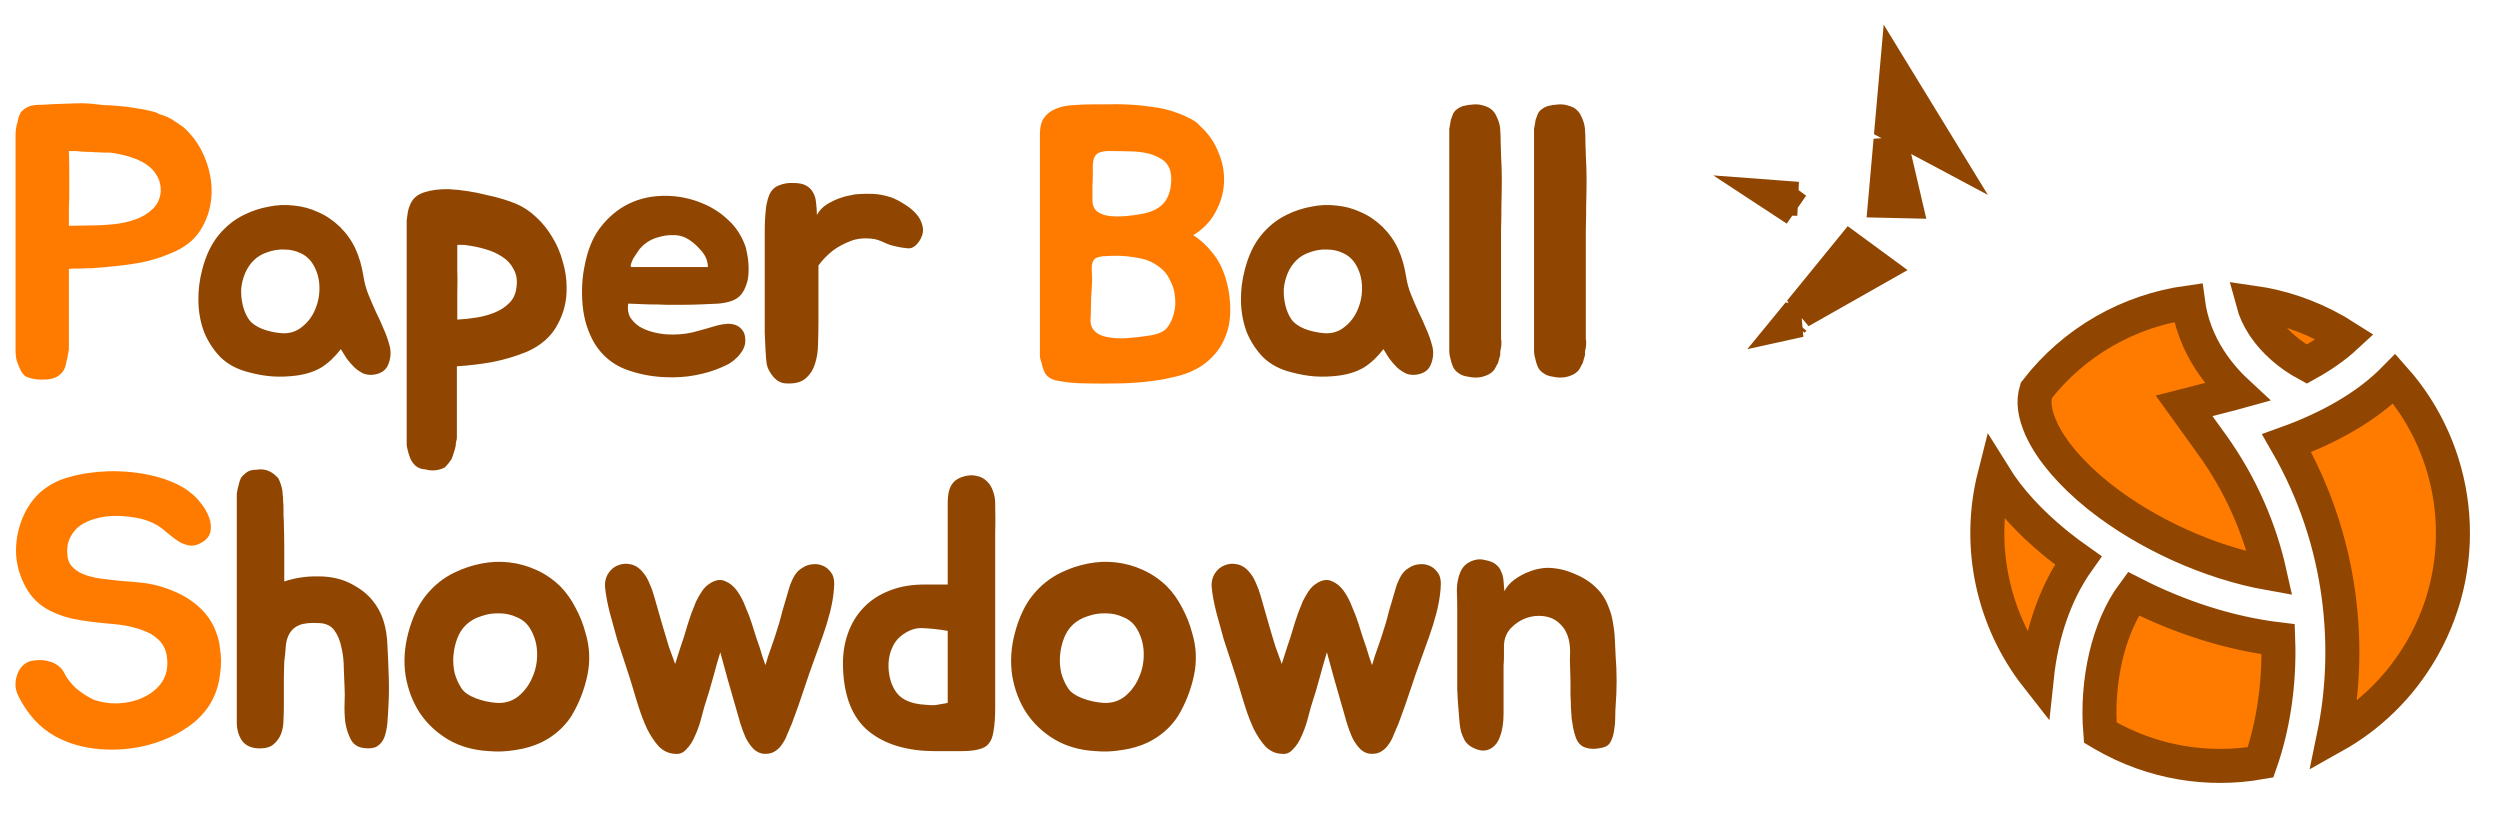 <svg width="1853" height="605" viewBox="0 0 1853 605" fill="none" xmlns="http://www.w3.org/2000/svg">
<path d="M136.442 94.662C143.75 101.392 149.134 109.469 152.596 118.892C156.057 128.123 157.403 137.354 156.634 146.585C155.865 155.431 153.076 163.604 148.269 171.104C143.461 178.411 136.153 183.988 126.346 187.834C118.654 191.104 111.057 193.411 103.557 194.757C96.057 196.104 87.788 197.161 78.75 197.931C74.711 198.315 71.25 198.604 68.365 198.796C65.673 198.796 62.5 198.892 58.846 199.084C58.077 199.084 56.731 199.084 54.807 199.084C53.077 199.084 51.827 199.181 51.057 199.373V259.084C50.481 262.738 49.711 266.488 48.75 270.334C47.981 274.18 45.769 277.161 42.115 279.276C40 280.43 37.404 281.103 34.327 281.296C31.25 281.488 28.462 281.392 25.962 281.007C23.269 280.623 20.962 279.95 19.038 278.988C17.308 277.834 15.865 275.911 14.711 273.219C13.942 271.488 13.173 269.565 12.404 267.45C11.827 265.142 11.538 262.353 11.538 259.084V99.565C11.538 98.219 11.635 96.969 11.827 95.815C12.019 94.662 12.211 93.508 12.404 92.354C12.788 91.392 13.077 90.335 13.269 89.181C13.461 88.027 13.75 86.969 14.135 86.008C14.519 85.046 14.904 84.181 15.288 83.412C15.865 82.642 16.538 81.969 17.308 81.392C18.269 80.431 19.712 79.566 21.635 78.796C23.75 78.027 26.827 77.642 30.865 77.642H31.442C37.404 77.258 44.038 76.969 51.346 76.777C58.654 76.392 64.711 76.489 69.519 77.066C72.211 77.45 74.711 77.739 77.019 77.931C79.327 77.931 81.538 78.027 83.654 78.219C85.961 78.412 88.269 78.604 90.577 78.796C92.884 78.989 95.192 79.277 97.5 79.662C99.423 80.046 101.154 80.335 102.692 80.527C104.423 80.719 106.154 81.008 107.884 81.392C109.423 81.777 111.057 82.162 112.788 82.546C114.711 82.931 116.442 83.604 117.98 84.566C122.019 85.719 125.384 87.162 128.077 88.892C130.769 90.623 133.557 92.546 136.442 94.662ZM119.134 142.258C119.327 137.642 118.365 133.604 116.25 130.142C114.327 126.681 111.538 123.796 107.884 121.488C104.23 119.181 100.096 117.354 95.481 116.008C90.865 114.662 86.25 113.7 81.634 113.123C80.481 113.123 78.846 113.123 76.731 113.123C74.808 112.931 72.692 112.835 70.384 112.835C68.077 112.642 65.865 112.546 63.75 112.546C61.827 112.354 60.288 112.258 59.134 112.258C58.173 112.065 57.019 111.969 55.673 111.969C54.327 111.969 52.788 111.969 51.057 111.969C51.25 117.931 51.346 123.7 51.346 129.277C51.346 134.661 51.346 140.527 51.346 146.873C51.154 150.335 51.057 153.796 51.057 157.258C51.057 160.719 51.057 164.084 51.057 167.354L68.942 167.065C73.558 167.065 78.654 166.777 84.231 166.2C89.807 165.623 95.096 164.469 100.096 162.738C105.096 161.008 109.327 158.508 112.788 155.238C116.442 151.969 118.557 147.642 119.134 142.258ZM884.441 174.277C890.018 177.931 894.729 182.257 898.575 187.257C902.614 192.065 905.787 198.027 908.095 205.142C910.595 213.027 911.845 221.007 911.845 229.084C912.037 236.969 910.595 244.373 907.518 251.296C904.633 258.027 899.922 263.988 893.383 269.18C887.037 274.18 878.672 277.738 868.287 279.853C862.71 281.2 856.172 282.257 848.672 283.026C841.172 283.796 834.441 284.18 828.479 284.18C820.979 284.373 813.191 284.373 805.114 284.18C797.23 284.18 789.537 283.411 782.037 281.873C778.768 280.911 776.364 279.276 774.826 276.969C773.48 274.469 772.518 271.68 771.941 268.603C771.172 266.873 770.787 265.142 770.787 263.411V99.565C770.787 94.181 771.845 90.046 773.96 87.162C776.268 84.085 779.249 81.873 782.903 80.527C786.556 78.989 790.691 78.123 795.306 77.931C799.922 77.546 804.729 77.354 809.729 77.354C813.576 77.354 817.422 77.354 821.268 77.354C825.306 77.162 829.345 77.162 833.383 77.354C839.729 77.546 846.268 78.123 852.999 79.085C859.922 79.854 866.46 81.392 872.614 83.7C875.499 84.662 878.575 86.008 881.845 87.739C885.114 89.277 887.71 91.2 889.633 93.508C895.787 99.085 900.306 105.623 903.191 113.123C906.268 120.431 907.614 127.931 907.229 135.623C906.845 143.123 904.729 150.335 900.883 157.258C897.229 164.181 891.748 169.854 884.441 174.277ZM833.96 250.719C839.922 250.334 845.979 249.661 852.133 248.7C858.287 247.738 862.518 245.911 864.825 243.219C867.325 240.142 869.056 236.584 870.018 232.546C871.172 228.315 871.46 224.084 870.883 219.854C870.499 215.43 869.249 211.296 867.133 207.45C865.21 203.411 862.614 200.238 859.345 197.931C854.922 194.469 849.825 192.257 844.056 191.296C838.287 190.142 832.614 189.565 827.037 189.565C824.345 189.565 821.845 189.661 819.537 189.854C817.422 189.854 815.499 190.142 813.768 190.719C812.229 191.104 811.076 191.969 810.306 193.315C809.537 194.661 809.153 196.681 809.153 199.373C809.537 204.373 809.537 209.373 809.153 214.373C808.768 219.373 808.576 224.18 808.576 228.796C808.576 231.488 808.479 234.469 808.287 237.738C808.287 240.815 809.345 243.411 811.46 245.527C813.576 247.642 816.653 249.084 820.691 249.853C824.729 250.623 829.152 250.911 833.96 250.719ZM839.729 112.258C833.768 112.065 828.768 111.969 824.729 111.969C820.883 111.777 817.806 112.065 815.499 112.835C813.383 113.412 811.845 114.854 810.883 117.162C810.114 119.277 809.826 122.546 810.018 126.969C810.018 130.623 809.922 134.277 809.729 137.931C809.729 141.392 809.729 144.854 809.729 148.315C809.729 152.161 810.979 155.046 813.479 156.969C815.979 158.7 819.056 159.758 822.71 160.142C826.556 160.527 830.499 160.527 834.537 160.142C838.768 159.758 842.422 159.277 845.499 158.7C852.422 157.546 857.71 155.238 861.364 151.777C865.21 148.123 867.422 142.835 867.999 135.911C868.768 127.258 866.46 121.296 861.075 118.027C855.883 114.565 848.768 112.642 839.729 112.258ZM160.961 470.777C161.923 473.469 162.596 476.546 162.98 480.007C163.557 483.277 163.846 486.642 163.846 490.104C163.846 493.565 163.557 497.027 162.98 500.488C162.596 503.757 162.019 506.642 161.25 509.142C158.173 519.911 152.019 528.95 142.788 536.257C133.557 543.373 122.98 548.565 111.057 551.834C99.327 555.103 87.115 556.257 74.423 555.296C61.923 554.334 50.769 551.161 40.961 545.776C34.808 542.315 29.519 538.084 25.096 533.084C20.673 528.084 16.923 522.507 13.846 516.353C12.692 514.238 11.923 511.834 11.538 509.142C11.346 506.257 11.635 503.565 12.404 501.065C13.173 498.373 14.423 496.065 16.154 494.142C17.885 492.027 20.288 490.584 23.365 489.815C25.288 489.43 27.404 489.238 29.712 489.238C32.211 489.238 34.615 489.623 36.923 490.392C39.231 490.969 41.346 492.027 43.269 493.565C45.192 494.911 46.731 496.834 47.885 499.334C50 503.373 52.981 507.123 56.827 510.584C60.865 513.853 65.096 516.546 69.519 518.661C75.865 520.777 82.211 521.642 88.557 521.257C95.096 520.873 100.961 519.43 106.154 516.93C111.538 514.43 115.865 511.065 119.134 506.834C122.403 502.411 124.038 497.411 124.038 491.834C124.038 487.219 123.365 483.469 122.019 480.584C120.673 477.507 118.75 475.007 116.25 473.084C113.942 470.969 111.057 469.238 107.596 467.892C104.327 466.546 100.673 465.392 96.634 464.431C92.019 463.469 87.307 462.796 82.5 462.411C77.884 462.027 73.173 461.546 68.365 460.969C63.557 460.392 58.846 459.623 54.231 458.661C49.615 457.7 45.096 456.257 40.673 454.334C31.827 450.681 25.096 445.104 20.481 437.604C15.865 430.104 13.077 422.027 12.115 413.373C11.346 404.719 12.404 396.162 15.288 387.7C18.173 379.046 22.788 371.642 29.134 365.489C35.288 359.912 42.596 355.969 51.057 353.662C59.711 351.162 69.231 349.719 79.615 349.335C85.384 349.142 91.154 349.335 96.923 349.912C102.884 350.489 108.557 351.45 113.942 352.796C119.519 354.142 124.615 355.873 129.23 357.989C134.038 360.104 138.173 362.604 141.634 365.489C144.134 367.412 146.634 370.008 149.134 373.277C151.634 376.354 153.557 379.719 154.903 383.373C156.25 386.835 156.634 390.2 156.057 393.469C155.673 396.738 153.653 399.527 150 401.835C146.923 403.758 143.942 404.623 141.057 404.431C138.365 404.046 135.769 403.181 133.269 401.835C130.769 400.296 128.365 398.565 126.057 396.642C123.75 394.719 121.634 392.988 119.711 391.45C114.519 387.604 108.077 385.008 100.384 383.662C92.692 382.315 85.481 382.027 78.75 382.796C74.519 383.373 70.577 384.335 66.923 385.681C63.269 387.027 60.096 388.854 57.404 391.162C54.904 393.469 52.885 396.354 51.346 399.815C50 403.085 49.519 406.835 49.904 411.065C50.096 414.142 50.961 416.738 52.5 418.854C54.231 420.969 56.25 422.7 58.557 424.046C61.057 425.392 63.75 426.45 66.634 427.219C69.519 427.988 72.404 428.565 75.288 428.95C83.942 430.104 92.596 430.969 101.25 431.546C109.904 432.123 118.365 434.046 126.634 437.315C135.096 440.584 142.307 445.008 148.269 450.584C154.23 456.161 158.461 462.892 160.961 470.777Z" fill="#FF7B00"/>
<path d="M180.797 159.277C186.566 156.392 192.624 154.373 198.97 153.219C205.316 151.873 211.566 151.585 217.72 152.354C224.066 152.931 230.124 154.565 235.893 157.258C241.662 159.758 247.047 163.411 252.047 168.219C257.047 173.219 260.893 178.7 263.585 184.661C266.278 190.623 268.201 197.257 269.355 204.565C270.124 209.565 271.374 214.18 273.105 218.411C274.835 222.642 276.662 226.873 278.585 231.104C280.701 235.334 282.624 239.565 284.355 243.796C286.278 248.027 287.816 252.45 288.97 257.065C289.932 261.488 289.547 265.815 287.816 270.046C286.278 274.084 283.009 276.584 278.009 277.546C275.124 278.123 272.335 277.93 269.643 276.969C267.143 275.815 264.835 274.276 262.72 272.353C260.605 270.238 258.682 268.026 256.951 265.719C255.412 263.219 253.97 260.911 252.624 258.796C248.201 264.565 243.393 269.084 238.201 272.353C233.009 275.43 226.759 277.45 219.451 278.411C213.297 279.18 207.432 279.373 201.855 278.988C196.278 278.603 190.316 277.546 183.97 275.815C175.701 273.7 168.874 270.046 163.49 264.853C158.297 259.469 154.259 253.315 151.374 246.392C148.682 239.277 147.24 231.68 147.047 223.604C146.855 215.527 147.817 207.546 149.932 199.661C152.624 189.277 156.663 180.815 162.047 174.277C167.432 167.738 173.682 162.738 180.797 159.277ZM188.009 193.027C185.316 195.719 183.201 198.892 181.663 202.546C180.124 206.2 179.163 210.046 178.778 214.084C178.586 218.123 178.97 222.161 179.932 226.2C180.893 230.238 182.432 233.796 184.547 236.873C186.47 239.565 189.74 241.873 194.355 243.796C198.97 245.527 203.778 246.584 208.778 246.969C214.547 247.353 219.547 245.815 223.778 242.353C228.201 238.892 231.47 234.565 233.586 229.373C235.893 223.988 236.951 218.315 236.759 212.354C236.566 206.2 234.932 200.623 231.855 195.623C229.547 191.969 226.47 189.277 222.624 187.546C218.97 185.815 215.028 184.95 210.797 184.95C206.566 184.757 202.336 185.431 198.105 186.969C194.066 188.315 190.701 190.334 188.009 193.027ZM382.199 150.911C387.776 153.219 392.872 156.584 397.488 161.008C402.103 165.238 406.045 170.142 409.314 175.719C412.776 181.296 415.372 187.354 417.103 193.892C419.026 200.238 419.988 206.681 419.988 213.219C420.18 223.027 417.872 232.257 413.064 240.911C408.449 249.565 400.853 256.2 390.276 260.815C382.199 264.084 373.834 266.584 365.18 268.315C356.718 269.853 347.872 270.911 338.642 271.488V324.276C338.642 325.43 338.449 326.488 338.065 327.449C337.872 328.411 337.776 329.372 337.776 330.334C337.392 332.257 336.911 333.988 336.334 335.526C335.949 337.065 335.372 338.699 334.603 340.43C333.834 341.584 333.065 342.642 332.295 343.603C331.526 344.565 330.661 345.526 329.699 346.488C325.084 348.795 320.276 349.276 315.276 347.93C312.199 347.738 309.699 346.776 307.776 345.045C306.046 343.315 304.796 341.488 304.026 339.565C303.257 337.642 302.584 335.43 302.007 332.93C301.815 331.969 301.622 331.007 301.43 330.046C301.43 329.276 301.43 328.411 301.43 327.449V166.777C301.43 165.623 301.43 164.469 301.43 163.315C301.622 161.969 301.815 160.623 302.007 159.277C302.199 156.969 302.776 154.661 303.738 152.354C305.469 147.546 309.026 144.277 314.411 142.546C319.795 140.815 325.853 140.046 332.584 140.238C337.199 140.431 341.911 140.911 346.718 141.681C351.718 142.45 356.43 143.411 360.853 144.565C365.468 145.527 369.603 146.585 373.257 147.738C376.911 148.892 379.891 149.95 382.199 150.911ZM382.776 213.219C383.545 207.834 382.872 203.315 380.757 199.661C378.834 195.815 376.045 192.738 372.391 190.431C368.738 187.931 364.507 186.007 359.699 184.661C355.084 183.315 350.468 182.354 345.853 181.777C345.276 181.584 344.315 181.488 342.968 181.488C341.815 181.488 340.468 181.488 338.93 181.488C338.93 187.642 338.93 193.604 338.93 199.373C339.122 204.95 339.122 211.007 338.93 217.546V236.873C343.353 236.68 347.968 236.2 352.776 235.43C357.776 234.661 362.392 233.411 366.622 231.68C370.853 229.95 374.411 227.642 377.295 224.757C380.372 221.873 382.199 218.027 382.776 213.219ZM531.676 241.2C533.984 240.623 536.291 240.238 538.599 240.046C541.099 239.853 543.31 240.142 545.234 240.911C547.349 241.68 549.08 243.027 550.426 244.95C551.772 246.68 552.445 249.18 552.445 252.45C552.445 254.757 551.868 256.969 550.714 259.084C549.56 261.2 548.118 263.123 546.387 264.853C544.657 266.584 542.734 268.123 540.618 269.469C538.503 270.623 536.484 271.584 534.56 272.353C528.984 274.853 522.541 276.776 515.234 278.123C508.118 279.469 500.714 279.95 493.022 279.565C482.638 279.18 472.638 277.161 463.022 273.507C453.599 269.661 446.195 263.411 440.811 254.757C435.811 246.296 432.83 236.873 431.868 226.488C430.907 216.104 431.388 206.296 433.311 197.065C435.426 185.911 438.984 176.873 443.984 169.95C449.176 162.834 455.33 157.161 462.445 152.931C471.099 147.931 480.811 145.335 491.58 145.142C502.349 144.95 512.637 147.065 522.445 151.488C528.984 154.373 534.849 158.315 540.041 163.315C545.234 168.123 549.176 173.988 551.868 180.911C552.637 182.642 553.214 184.757 553.599 187.257C554.176 189.757 554.56 192.45 554.753 195.334C554.945 198.027 554.945 200.719 554.753 203.411C554.56 206.104 554.08 208.507 553.31 210.623C552.157 214.084 550.714 216.777 548.984 218.7C547.253 220.623 545.041 222.065 542.349 223.027C539.657 223.988 536.387 224.661 532.541 225.046C528.887 225.238 524.464 225.43 519.272 225.623C514.657 225.815 510.33 225.911 506.291 225.911C502.253 225.911 498.118 225.911 493.888 225.911C489.657 225.719 485.234 225.623 480.618 225.623C476.195 225.43 471.195 225.238 465.618 225.046C465.041 228.892 465.522 232.257 467.061 235.142C468.791 237.834 471.099 240.142 473.984 242.065C476.868 243.796 480.138 245.142 483.791 246.103C487.445 247.065 491.003 247.642 494.464 247.834C501.003 248.219 507.253 247.738 513.214 246.392C519.176 244.853 525.33 243.123 531.676 241.2ZM519.272 185.238C515.618 181.007 511.772 177.931 507.734 176.008C504.657 174.661 501.388 174.084 497.926 174.277C494.657 174.277 491.484 174.758 488.407 175.719C482.83 177.065 478.118 179.95 474.272 184.373C473.888 184.757 473.215 185.719 472.253 187.257C471.291 188.604 470.33 190.046 469.368 191.584C468.599 193.123 468.022 194.565 467.638 195.911C467.253 197.257 467.445 197.931 468.215 197.931H524.753C524.561 195.238 524.08 193.027 523.311 191.296C522.541 189.373 521.195 187.354 519.272 185.238ZM566.821 178.604C566.821 176.296 566.821 173.7 566.821 170.815C566.821 167.738 566.917 164.661 567.109 161.584C567.301 158.315 567.59 155.238 567.975 152.354C568.551 149.277 569.321 146.585 570.282 144.277C571.821 140.815 574.225 138.508 577.494 137.354C580.763 136.008 584.321 135.431 588.167 135.623C592.205 135.623 595.378 136.296 597.686 137.642C599.994 138.988 601.724 140.815 602.878 143.123C604.032 145.238 604.705 147.738 604.898 150.623C605.282 153.315 605.474 156.2 605.474 159.277C607.205 156.2 609.513 153.7 612.398 151.777C615.474 149.854 618.551 148.315 621.628 147.161C624.705 146.008 627.494 145.238 629.994 144.854C632.494 144.277 633.936 143.988 634.321 143.988C639.128 143.604 643.455 143.508 647.301 143.7C651.34 143.892 655.763 144.758 660.57 146.296C663.647 147.45 666.82 149.085 670.09 151.2C673.359 153.123 676.243 155.431 678.743 158.123C681.243 160.815 682.878 163.796 683.647 167.065C684.609 170.142 684.224 173.411 682.493 176.873C679.801 181.681 676.82 184.084 673.551 184.084C670.282 183.892 666.724 183.315 662.878 182.354C660.763 181.969 658.263 181.104 655.378 179.758C652.494 178.411 649.994 177.546 647.878 177.161C641.34 176.2 635.571 176.681 630.571 178.604C625.571 180.527 621.244 182.834 617.59 185.527C613.359 188.796 609.705 192.546 606.628 196.777V238.315C606.628 243.507 606.532 248.892 606.34 254.469C606.34 260.046 605.571 265.142 604.032 269.757C602.686 274.18 600.282 277.834 596.821 280.719C593.551 283.411 588.744 284.565 582.398 284.18C578.936 283.988 575.859 282.353 573.167 279.276C570.475 276.007 568.84 272.834 568.263 269.757C567.878 266.873 567.59 263.411 567.398 259.373C567.205 255.334 567.013 251.103 566.821 246.68C566.821 242.257 566.821 237.834 566.821 233.411C566.821 228.796 566.821 224.565 566.821 220.719V178.604ZM953.568 159.277C959.337 156.392 965.395 154.373 971.741 153.219C978.087 151.873 984.337 151.585 990.491 152.354C996.837 152.931 1002.89 154.565 1008.66 157.258C1014.43 159.758 1019.82 163.411 1024.82 168.219C1029.82 173.219 1033.66 178.7 1036.36 184.661C1039.05 190.623 1040.97 197.257 1042.13 204.565C1042.89 209.565 1044.14 214.18 1045.88 218.411C1047.61 222.642 1049.43 226.873 1051.36 231.104C1053.47 235.334 1055.39 239.565 1057.13 243.796C1059.05 248.027 1060.59 252.45 1061.74 257.065C1062.7 261.488 1062.32 265.815 1060.59 270.046C1059.05 274.084 1055.78 276.584 1050.78 277.546C1047.89 278.123 1045.11 277.93 1042.41 276.969C1039.91 275.815 1037.61 274.276 1035.49 272.353C1033.38 270.238 1031.45 268.026 1029.72 265.719C1028.18 263.219 1026.74 260.911 1025.39 258.796C1020.97 264.565 1016.16 269.084 1010.97 272.353C1005.78 275.43 999.529 277.45 992.221 278.411C986.068 279.18 980.202 279.373 974.625 278.988C969.048 278.603 963.087 277.546 956.741 275.815C948.471 273.7 941.645 270.046 936.26 264.853C931.068 259.469 927.029 253.315 924.145 246.392C921.452 239.277 920.01 231.68 919.818 223.604C919.625 215.527 920.587 207.546 922.702 199.661C925.395 189.277 929.433 180.815 934.818 174.277C940.202 167.738 946.452 162.738 953.568 159.277ZM960.779 193.027C958.087 195.719 955.971 198.892 954.433 202.546C952.895 206.2 951.933 210.046 951.548 214.084C951.356 218.123 951.741 222.161 952.702 226.2C953.664 230.238 955.202 233.796 957.318 236.873C959.241 239.565 962.51 241.873 967.125 243.796C971.741 245.527 976.548 246.584 981.548 246.969C987.318 247.353 992.318 245.815 996.548 242.353C1000.97 238.892 1004.24 234.565 1006.36 229.373C1008.66 223.988 1009.72 218.315 1009.53 212.354C1009.34 206.2 1007.7 200.623 1004.63 195.623C1002.32 191.969 999.241 189.277 995.394 187.546C991.741 185.815 987.798 184.95 983.568 184.95C979.337 184.757 975.106 185.431 970.875 186.969C966.837 188.315 963.471 190.334 960.779 193.027ZM1112.57 257.642C1112.37 258.603 1112.18 259.565 1111.99 260.527C1111.99 261.296 1111.99 262.161 1111.99 263.123L1110.26 269.18C1109.87 269.95 1109.59 270.43 1109.39 270.623L1108.53 272.353C1107.57 274.469 1105.84 276.2 1103.34 277.546C1098.72 279.853 1093.82 280.43 1088.62 279.276C1085.35 278.892 1082.76 277.93 1080.84 276.392C1078.91 275.046 1077.57 273.411 1076.8 271.488C1076.03 269.565 1075.45 267.642 1075.07 265.719C1074.49 263.796 1074.2 262.065 1074.2 260.527V98.989C1074.2 97.642 1074.2 96.489 1074.2 95.527C1074.39 94.373 1074.59 93.315 1074.78 92.354C1074.97 91.008 1075.16 89.854 1075.35 88.892C1075.74 87.931 1076.12 86.873 1076.51 85.719C1077.09 83.796 1078.14 82.258 1079.68 81.104C1081.99 79.373 1084.2 78.412 1086.32 78.219C1087.66 77.835 1088.91 77.642 1090.07 77.642C1091.22 77.45 1092.57 77.354 1094.1 77.354C1096.8 77.354 1099.87 78.123 1103.34 79.662C1106.03 81.2 1107.95 83.316 1109.1 86.008C1111.03 89.854 1111.99 93.412 1111.99 96.681C1112.18 98.604 1112.28 101.488 1112.28 105.335C1112.47 109.181 1112.57 112.065 1112.57 113.988V115.142C1112.95 121.296 1113.14 127.258 1113.14 133.027C1113.14 138.604 1113.05 144.758 1112.85 151.488C1112.85 158.027 1112.76 164.373 1112.57 170.527C1112.57 176.488 1112.57 182.45 1112.57 188.411V248.988C1112.57 249.757 1112.57 250.527 1112.57 251.296C1112.76 251.873 1112.85 252.546 1112.85 253.315C1112.85 255.238 1112.76 256.68 1112.57 257.642ZM1175.4 257.642C1175.2 258.603 1175.01 259.565 1174.82 260.527C1174.82 261.296 1174.82 262.161 1174.82 263.123L1173.09 269.18C1172.7 269.95 1172.42 270.43 1172.22 270.623L1171.36 272.353C1170.4 274.469 1168.67 276.2 1166.17 277.546C1161.55 279.853 1156.65 280.43 1151.45 279.276C1148.18 278.892 1145.59 277.93 1143.67 276.392C1141.74 275.046 1140.4 273.411 1139.63 271.488C1138.86 269.565 1138.28 267.642 1137.9 265.719C1137.32 263.796 1137.03 262.065 1137.03 260.527V98.989C1137.03 97.642 1137.03 96.489 1137.03 95.527C1137.22 94.373 1137.42 93.315 1137.61 92.354C1137.8 91.008 1137.99 89.854 1138.18 88.892C1138.57 87.931 1138.95 86.873 1139.34 85.719C1139.92 83.796 1140.97 82.258 1142.51 81.104C1144.82 79.373 1147.03 78.412 1149.15 78.219C1150.49 77.835 1151.74 77.642 1152.9 77.642C1154.05 77.45 1155.4 77.354 1156.93 77.354C1159.63 77.354 1162.7 78.123 1166.17 79.662C1168.86 81.2 1170.78 83.316 1171.93 86.008C1173.86 89.854 1174.82 93.412 1174.82 96.681C1175.01 98.604 1175.11 101.488 1175.11 105.335C1175.3 109.181 1175.4 112.065 1175.4 113.988V115.142C1175.78 121.296 1175.97 127.258 1175.97 133.027C1175.97 138.604 1175.88 144.758 1175.68 151.488C1175.68 158.027 1175.59 164.373 1175.4 170.527C1175.4 176.488 1175.4 182.45 1175.4 188.411V248.988C1175.4 249.757 1175.4 250.527 1175.4 251.296C1175.59 251.873 1175.68 252.546 1175.68 253.315C1175.68 255.238 1175.59 256.68 1175.4 257.642ZM287.999 497.892C288.191 501.738 288.287 505.777 288.287 510.007C288.287 514.046 288.191 517.796 287.999 521.257C287.806 526.45 287.518 531.257 287.133 535.68C286.749 539.911 285.979 543.565 284.826 546.642C283.672 549.526 281.845 551.738 279.345 553.276C277.037 554.623 273.768 555.007 269.537 554.43C265.114 553.853 261.941 551.738 260.018 548.084C258.095 544.43 256.749 540.296 255.98 535.68C255.403 530.873 255.21 526.065 255.403 521.257C255.595 516.45 255.595 512.7 255.403 510.007C255.21 505.777 255.018 500.969 254.826 495.584C254.826 490.007 254.249 484.815 253.095 480.007C252.133 475.007 250.403 470.777 247.903 467.315C245.403 463.854 241.653 462.027 236.653 461.834C230.307 461.45 225.403 461.931 221.941 463.277C218.672 464.623 216.268 466.642 214.73 469.334C213.191 471.834 212.23 474.911 211.845 478.565C211.653 482.219 211.268 486.161 210.691 490.392L210.403 501.642V522.7C210.403 526.161 210.307 529.815 210.114 533.661C210.114 537.315 209.537 540.68 208.384 543.757C207.23 546.834 205.403 549.43 202.903 551.546C200.595 553.661 197.134 554.719 192.518 554.719C186.749 554.719 182.422 552.892 179.537 549.238C176.845 545.392 175.499 540.68 175.499 535.103V369.239C175.499 368.085 175.499 367.027 175.499 366.065C175.691 364.912 175.884 363.758 176.076 362.604C176.461 361.45 176.749 360.392 176.941 359.431C177.134 358.277 177.422 357.219 177.807 356.258C178.384 354.335 179.345 352.892 180.691 351.931C181.653 350.969 182.614 350.2 183.576 349.623C184.537 349.046 185.595 348.662 186.749 348.469C187.711 348.277 188.768 348.181 189.922 348.181C191.076 347.989 192.23 347.892 193.384 347.892C196.268 347.892 199.057 348.758 201.749 350.489C202.903 351.258 203.961 352.123 204.922 353.085C205.884 353.854 206.653 355.008 207.23 356.546C208.768 360.2 209.537 363.662 209.537 366.931C209.73 367.892 209.826 369.335 209.826 371.258C210.018 372.989 210.114 374.815 210.114 376.738C210.114 378.662 210.114 380.585 210.114 382.508C210.307 384.238 210.403 385.585 210.403 386.546V387.988C210.595 394.142 210.691 400.392 210.691 406.738C210.691 413.085 210.691 419.527 210.691 426.065V430.969C218.768 428.277 227.23 427.027 236.076 427.219C244.922 427.219 252.807 428.95 259.73 432.411C266.845 436.065 272.23 440.2 275.883 444.815C279.73 449.431 282.518 454.527 284.249 460.104C285.979 465.681 286.941 471.642 287.133 477.988C287.518 484.334 287.806 490.969 287.999 497.892ZM336.951 424.335C343.298 421.258 349.932 419.046 356.855 417.7C363.778 416.354 370.605 416.065 377.336 416.835C384.259 417.604 390.894 419.431 397.24 422.315C403.778 425.2 409.74 429.238 415.124 434.431C419.547 438.854 423.393 444.238 426.663 450.584C429.932 456.738 432.336 462.796 433.874 468.757C437.143 479.334 437.624 490.007 435.317 500.777C433.009 511.546 429.067 521.546 423.49 530.777C420.797 535.007 417.432 538.853 413.393 542.315C409.547 545.584 405.413 548.276 400.99 550.392C395.22 553.084 388.97 554.911 382.24 555.873C375.509 557.026 368.971 557.315 362.624 556.738C351.086 556.161 340.894 553.276 332.048 548.084C323.394 542.892 316.375 536.257 310.99 528.18C305.798 520.103 302.336 510.969 300.605 500.777C299.067 490.392 299.74 479.815 302.625 469.046C305.701 457.507 310.125 448.181 315.894 441.065C321.855 433.758 328.874 428.181 336.951 424.335ZM345.605 462.988C342.721 465.681 340.509 469.046 338.971 473.084C337.432 477.123 336.471 481.354 336.086 485.777C335.701 490.007 335.99 494.334 336.951 498.757C338.105 502.988 339.836 506.834 342.144 510.296C344.067 513.18 347.528 515.584 352.528 517.507C357.528 519.43 362.721 520.584 368.105 520.969C374.259 521.353 379.644 519.719 384.259 516.065C388.874 512.219 392.336 507.507 394.644 501.93C397.144 496.354 398.297 490.296 398.105 483.757C397.913 477.219 396.182 471.257 392.913 465.873C390.605 462.027 387.336 459.238 383.105 457.507C379.067 455.584 374.74 454.623 370.124 454.623C365.701 454.431 361.278 455.104 356.855 456.642C352.432 457.988 348.682 460.104 345.605 462.988ZM616.38 424.911C618.11 427.411 618.687 431.354 618.11 436.738C617.726 441.931 616.764 447.604 615.226 453.758C613.687 459.719 611.86 465.681 609.745 471.642C607.63 477.411 605.899 482.219 604.553 486.065C601.284 494.911 598.399 503.18 595.899 510.873C593.399 518.565 590.418 527.027 586.957 536.257C585.803 538.95 584.649 541.642 583.495 544.334C582.534 547.026 581.284 549.43 579.745 551.546C578.399 553.661 576.668 555.392 574.553 556.738C572.63 558.084 570.226 558.757 567.341 558.757C564.072 558.757 561.188 557.603 558.688 555.296C556.38 552.988 554.361 550.103 552.63 546.642C551.091 543.18 549.745 539.526 548.591 535.68C547.438 531.834 546.476 528.469 545.707 525.584C543.207 517.123 540.995 509.43 539.072 502.507C537.149 495.392 535.418 489.046 533.88 483.469C532.149 489.046 530.418 495.104 528.688 501.642C526.957 508.18 524.745 515.584 522.053 523.853C521.284 526.738 520.322 530.296 519.168 534.527C518.015 538.565 516.572 542.411 514.841 546.065C513.303 549.719 511.284 552.796 508.784 555.296C506.476 557.988 503.688 559.142 500.418 558.757C495.803 558.565 491.765 556.738 488.303 553.276C485.034 549.623 482.149 545.296 479.649 540.296C477.342 535.296 475.322 530.103 473.592 524.719C471.861 519.334 470.419 514.623 469.265 510.584C467.726 505.392 465.899 499.623 463.784 493.277C461.669 486.93 459.553 480.488 457.438 473.95C455.515 467.219 453.688 460.584 451.957 454.046C450.226 447.315 449.072 441.161 448.496 435.584C448.111 431.931 448.784 428.565 450.515 425.488C452.438 422.411 454.842 420.296 457.726 419.142C460.803 417.796 464.072 417.508 467.534 418.277C471.188 419.046 474.457 421.354 477.342 425.2C478.88 427.123 480.226 429.527 481.38 432.411C482.726 435.296 483.88 438.469 484.842 441.931C485.803 445.2 486.765 448.565 487.726 452.027C488.688 455.488 489.649 458.854 490.611 462.123C492.726 469.431 494.457 475.2 495.803 479.431C497.342 483.469 498.88 487.7 500.418 492.123C501.765 487.7 503.111 483.469 504.457 479.431C505.995 475.2 507.822 469.431 509.938 462.123C510.707 459.815 511.572 457.219 512.534 454.334C513.688 451.258 514.841 448.373 515.995 445.681C517.341 442.988 518.784 440.488 520.322 438.181C522.053 435.681 523.88 433.854 525.803 432.7C530.034 429.815 533.88 429.142 537.341 430.681C540.803 432.027 543.784 434.431 546.284 437.892C548.784 441.354 550.899 445.392 552.63 450.008C554.553 454.431 556.091 458.469 557.245 462.123C558.399 465.969 559.457 469.334 560.418 472.219C561.38 474.911 562.245 477.411 563.014 479.719C563.784 482.027 564.457 484.238 565.034 486.354C565.803 488.469 566.572 490.68 567.341 492.988C568.111 490.68 568.784 488.469 569.361 486.354C570.13 484.238 570.899 482.027 571.668 479.719C572.437 477.411 573.303 474.911 574.264 472.219C575.226 469.334 576.284 465.969 577.437 462.123C578.207 459.623 578.976 456.738 579.745 453.469C580.707 450.2 581.668 446.931 582.63 443.661C583.591 440.2 584.553 436.931 585.514 433.854C586.668 430.777 587.918 428.181 589.264 426.065C590.611 423.95 592.437 422.219 594.745 420.873C597.053 419.335 599.457 418.469 601.957 418.277C604.457 417.892 606.957 418.181 609.457 419.142C612.149 420.104 614.457 422.027 616.38 424.911ZM714.562 353.085C718.216 352.123 721.389 352.027 724.081 352.796C726.966 353.373 729.37 354.623 731.293 356.546C733.408 358.469 734.947 360.873 735.908 363.758C737.062 366.642 737.639 369.815 737.639 373.277C737.831 382.892 737.831 390.392 737.639 395.777C737.639 401.162 737.639 405.873 737.639 409.911V498.469C737.639 508.853 737.639 517.507 737.639 524.43C737.639 531.353 737.254 537.026 736.485 541.45C735.908 545.68 734.754 548.853 733.024 550.969C731.485 553.084 729.081 554.526 725.812 555.296C722.543 556.257 718.216 556.738 712.831 556.738C707.639 556.738 701.101 556.738 693.216 556.738C672.447 556.738 656.005 551.834 643.889 542.026C631.966 532.219 625.62 516.642 624.851 495.296C624.466 486.065 625.62 477.604 628.312 469.911C631.005 462.219 634.947 455.681 640.139 450.296C645.524 444.719 652.062 440.488 659.755 437.604C667.639 434.527 676.582 433.084 686.582 433.277H702.447V381.642C702.447 378.565 702.447 375.585 702.447 372.7C702.447 369.623 702.735 366.835 703.312 364.335C703.889 361.642 705.043 359.335 706.774 357.412C708.505 355.489 711.101 354.046 714.562 353.085ZM664.37 513.18C668.409 518.757 675.716 521.834 686.293 522.411C688.408 522.603 690.428 522.7 692.351 522.7C694.274 522.507 696.005 522.219 697.543 521.834C699.274 521.642 700.908 521.353 702.447 520.969V467.604C695.716 466.45 689.562 465.777 683.985 465.584C678.601 465.2 673.216 467.123 667.832 471.354C664.947 473.661 662.735 476.642 661.197 480.296C659.659 483.757 658.793 487.507 658.601 491.546C658.409 495.392 658.793 499.238 659.755 503.084C660.716 506.93 662.255 510.296 664.37 513.18ZM786.578 424.335C792.924 421.258 799.559 419.046 806.482 417.7C813.405 416.354 820.232 416.065 826.963 416.835C833.886 417.604 840.52 419.431 846.867 422.315C853.405 425.2 859.366 429.238 864.751 434.431C869.174 438.854 873.02 444.238 876.29 450.584C879.559 456.738 881.963 462.796 883.501 468.757C886.77 479.334 887.251 490.007 884.943 500.777C882.636 511.546 878.693 521.546 873.116 530.777C870.424 535.007 867.059 538.853 863.02 542.315C859.174 545.584 855.04 548.276 850.617 550.392C844.847 553.084 838.597 554.911 831.867 555.873C825.136 557.026 818.597 557.315 812.251 556.738C800.713 556.161 790.521 553.276 781.674 548.084C773.021 542.892 766.001 536.257 760.617 528.18C755.424 520.103 751.963 510.969 750.232 500.777C748.694 490.392 749.367 479.815 752.251 469.046C755.328 457.507 759.751 448.181 765.521 441.065C771.482 433.758 778.501 428.181 786.578 424.335ZM795.232 462.988C792.347 465.681 790.136 469.046 788.597 473.084C787.059 477.123 786.097 481.354 785.713 485.777C785.328 490.007 785.617 494.334 786.578 498.757C787.732 502.988 789.463 506.834 791.771 510.296C793.694 513.18 797.155 515.584 802.155 517.507C807.155 519.43 812.347 520.584 817.732 520.969C823.886 521.353 829.27 519.719 833.886 516.065C838.501 512.219 841.963 507.507 844.27 501.93C846.77 496.354 847.924 490.296 847.732 483.757C847.54 477.219 845.809 471.257 842.54 465.873C840.232 462.027 836.963 459.238 832.732 457.507C828.693 455.584 824.367 454.623 819.751 454.623C815.328 454.431 810.905 455.104 806.482 456.642C802.059 457.988 798.309 460.104 795.232 462.988ZM1066.01 424.911C1067.74 427.411 1068.31 431.354 1067.74 436.738C1067.35 441.931 1066.39 447.604 1064.85 453.758C1063.31 459.719 1061.49 465.681 1059.37 471.642C1057.26 477.411 1055.53 482.219 1054.18 486.065C1050.91 494.911 1048.03 503.18 1045.53 510.873C1043.03 518.565 1040.05 527.027 1036.58 536.257C1035.43 538.95 1034.28 541.642 1033.12 544.334C1032.16 547.026 1030.91 549.43 1029.37 551.546C1028.03 553.661 1026.3 555.392 1024.18 556.738C1022.26 558.084 1019.85 558.757 1016.97 558.757C1013.7 558.757 1010.81 557.603 1008.31 555.296C1006.01 552.988 1003.99 550.103 1002.26 546.642C1000.72 543.18 999.372 539.526 998.218 535.68C997.064 531.834 996.103 528.469 995.334 525.584C992.834 517.123 990.622 509.43 988.699 502.507C986.776 495.392 985.045 489.046 983.507 483.469C981.776 489.046 980.045 495.104 978.314 501.642C976.584 508.18 974.372 515.584 971.68 523.853C970.911 526.738 969.949 530.296 968.795 534.527C967.641 538.565 966.199 542.411 964.468 546.065C962.93 549.719 960.911 552.796 958.411 555.296C956.103 557.988 953.315 559.142 950.045 558.757C945.43 558.565 941.391 556.738 937.93 553.276C934.661 549.623 931.776 545.296 929.276 540.296C926.968 535.296 924.949 530.103 923.218 524.719C921.488 519.334 920.045 514.623 918.892 510.584C917.353 505.392 915.526 499.623 913.411 493.277C911.295 486.93 909.18 480.488 907.065 473.95C905.142 467.219 903.315 460.584 901.584 454.046C899.853 447.315 898.699 441.161 898.122 435.584C897.738 431.931 898.411 428.565 900.142 425.488C902.065 422.411 904.468 420.296 907.353 419.142C910.43 417.796 913.699 417.508 917.161 418.277C920.815 419.046 924.084 421.354 926.968 425.2C928.507 427.123 929.853 429.527 931.007 432.411C932.353 435.296 933.507 438.469 934.468 441.931C935.43 445.2 936.391 448.565 937.353 452.027C938.315 455.488 939.276 458.854 940.238 462.123C942.353 469.431 944.084 475.2 945.43 479.431C946.968 483.469 948.507 487.7 950.045 492.123C951.391 487.7 952.738 483.469 954.084 479.431C955.622 475.2 957.449 469.431 959.564 462.123C960.334 459.815 961.199 457.219 962.161 454.334C963.314 451.258 964.468 448.373 965.622 445.681C966.968 442.988 968.411 440.488 969.949 438.181C971.68 435.681 973.507 433.854 975.43 432.7C979.661 429.815 983.507 429.142 986.968 430.681C990.43 432.027 993.411 434.431 995.911 437.892C998.411 441.354 1000.53 445.392 1002.26 450.008C1004.18 454.431 1005.72 458.469 1006.87 462.123C1008.03 465.969 1009.08 469.334 1010.05 472.219C1011.01 474.911 1011.87 477.411 1012.64 479.719C1013.41 482.027 1014.08 484.238 1014.66 486.354C1015.43 488.469 1016.2 490.68 1016.97 492.988C1017.74 490.68 1018.41 488.469 1018.99 486.354C1019.76 484.238 1020.53 482.027 1021.3 479.719C1022.06 477.411 1022.93 474.911 1023.89 472.219C1024.85 469.334 1025.91 465.969 1027.06 462.123C1027.83 459.623 1028.6 456.738 1029.37 453.469C1030.33 450.2 1031.3 446.931 1032.26 443.661C1033.22 440.2 1034.18 436.931 1035.14 433.854C1036.3 430.777 1037.55 428.181 1038.89 426.065C1040.24 423.95 1042.06 422.219 1044.37 420.873C1046.68 419.335 1049.08 418.469 1051.58 418.277C1054.08 417.892 1056.58 418.181 1059.08 419.142C1061.78 420.104 1064.08 422.027 1066.01 424.911ZM1080.11 451.738C1080.11 447.315 1080.02 442.604 1079.82 437.604C1079.82 432.604 1080.69 428.085 1082.42 424.046C1083.96 420.392 1086.46 417.796 1089.92 416.258C1093.57 414.527 1097.13 414.142 1100.59 415.104C1104.05 415.681 1106.75 416.738 1108.67 418.277C1110.59 419.815 1111.94 421.642 1112.71 423.758C1113.67 425.681 1114.25 427.988 1114.44 430.681C1114.63 433.181 1114.82 435.681 1115.02 438.181C1116.94 434.719 1119.34 431.931 1122.23 429.815C1125.11 427.7 1128.09 425.969 1131.17 424.623C1134.25 423.277 1137.13 422.315 1139.82 421.738C1142.71 421.161 1144.92 420.873 1146.46 420.873C1153.77 420.873 1160.98 422.508 1168.09 425.777C1175.4 428.854 1181.46 433.277 1186.27 439.046C1188.96 442.508 1190.98 446.161 1192.32 450.008C1193.86 453.661 1194.92 457.507 1195.5 461.546C1196.27 465.584 1196.75 469.719 1196.94 473.95C1197.13 477.988 1197.32 482.123 1197.52 486.354C1198.48 498.661 1198.48 510.873 1197.52 522.988C1197.32 525.488 1197.23 528.373 1197.23 531.642C1197.23 534.911 1196.94 538.18 1196.36 541.45C1195.98 544.526 1195.11 547.315 1193.77 549.815C1192.61 552.123 1190.59 553.565 1187.71 554.142C1183.67 555.103 1180.3 555.296 1177.61 554.719C1175.11 554.334 1173.09 553.469 1171.55 552.123C1170.02 550.776 1168.86 549.046 1168.09 546.93C1167.32 544.815 1166.65 542.411 1166.07 539.719C1165.69 537.603 1165.3 535.2 1164.92 532.507C1164.73 529.623 1164.53 526.738 1164.34 523.853C1164.34 520.969 1164.25 518.18 1164.05 515.488C1164.05 512.603 1164.05 510.007 1164.05 507.7C1164.05 504.046 1163.96 500.007 1163.77 495.584C1163.57 491.161 1163.57 487.027 1163.77 483.18C1163.77 474.142 1161.36 467.315 1156.55 462.7C1151.94 457.892 1145.59 455.873 1137.52 456.642C1131.36 457.411 1125.98 459.911 1121.36 464.142C1116.75 468.181 1114.53 473.469 1114.73 480.007C1114.73 482.507 1114.73 484.815 1114.73 486.93C1114.73 489.046 1114.63 491.161 1114.44 493.277C1114.44 495.392 1114.44 497.7 1114.44 500.2C1114.44 502.7 1114.44 505.488 1114.44 508.565C1114.44 514.911 1114.44 521.642 1114.44 528.757C1114.44 535.68 1113.57 541.353 1111.84 545.776C1110.3 550.392 1107.71 553.565 1104.05 555.296C1100.4 557.026 1096.07 556.546 1091.07 553.853C1088.96 552.7 1087.23 551.161 1085.88 549.238C1084.73 547.123 1083.77 544.911 1083 542.603C1082.42 540.296 1082.03 537.988 1081.84 535.68C1081.65 533.18 1081.46 530.873 1081.27 528.757C1080.69 522.411 1080.3 516.546 1080.11 511.161C1080.11 505.584 1080.11 499.623 1080.11 493.277V451.738Z" fill="#904600"/>
<path d="M1581.21 440.031C1614.37 457.007 1651.53 469.318 1688.61 473.806C1689.82 508.019 1684.42 539.627 1675.54 565.057C1637 571.873 1595.95 565.654 1559.32 544.508L1557.38 543.369C1557.16 543.238 1556.94 543.104 1556.72 542.972C1553.63 504.995 1562.6 465.156 1581.21 440.031ZM1774.77 280.765C1822.28 334.337 1832.89 414.004 1795.88 479.728L1794.94 481.373C1778.79 509.349 1756.04 531.067 1729.82 545.725C1742.93 482.553 1737.69 402.775 1694.89 328.492C1725.5 317.475 1754.06 301.84 1774.77 280.765ZM1478.26 352.899C1489.41 370.839 1505.06 387.446 1523.21 402.342L1525.45 404.165H1525.45C1530.24 408.008 1535.21 411.748 1540.35 415.375C1522.82 440.048 1513.05 470.563 1509.76 501.59C1477.06 459.913 1465.08 404.84 1478.26 352.899ZM1621.83 224.229C1623.86 239.405 1629.48 253.695 1637.52 266.261L1638.02 267.039C1643.65 275.692 1650.42 283.617 1658.05 290.693C1656.76 291.052 1655.48 291.402 1654.19 291.742L1652.44 292.199H1652.43L1636.76 296.225L1618.86 300.821L1629.67 315.807L1639.14 328.935L1639.14 328.936C1661.52 359.951 1675.19 392.831 1682.38 425.041C1637.24 417.008 1590.58 395.283 1556.88 368.732L1555.08 367.305C1535.05 351.204 1520.65 334.044 1513.52 318.993L1513.19 318.278L1513.19 318.277C1507.69 306.348 1506.88 297.236 1509.27 289.413C1537.47 252.915 1578.28 230.295 1621.83 224.229ZM1669.88 224.288C1690.66 227.254 1711.26 234.093 1730.66 245.1L1731.8 245.755C1734.04 247.048 1736.25 248.392 1738.43 249.782C1730.78 256.859 1721.1 263.676 1709.79 269.921C1696.75 262.883 1685.74 253.138 1678.44 242.426L1677.66 241.243C1674.01 235.646 1671.41 229.979 1669.88 224.288ZM1333.93 237.344L1327.91 238.669L1329.17 237.128L1333.93 237.344ZM1390.73 198.823L1361.66 215.303L1334.33 230.801L1364.57 193.698L1371.74 184.897L1390.73 198.823ZM1332.45 147.354L1320.17 147.075L1331.25 155.203L1317.59 146.235L1332.45 147.354ZM1404.31 117.026L1411.81 149.165L1397.28 148.834L1398.08 139.828L1401.26 103.938L1404.31 117.026ZM1438.51 111.569L1422.52 103.04L1402.29 92.257L1405.38 57.417L1438.51 111.569Z" fill="#FF7B00" stroke="#904600" stroke-width="25.208"/>
</svg>
